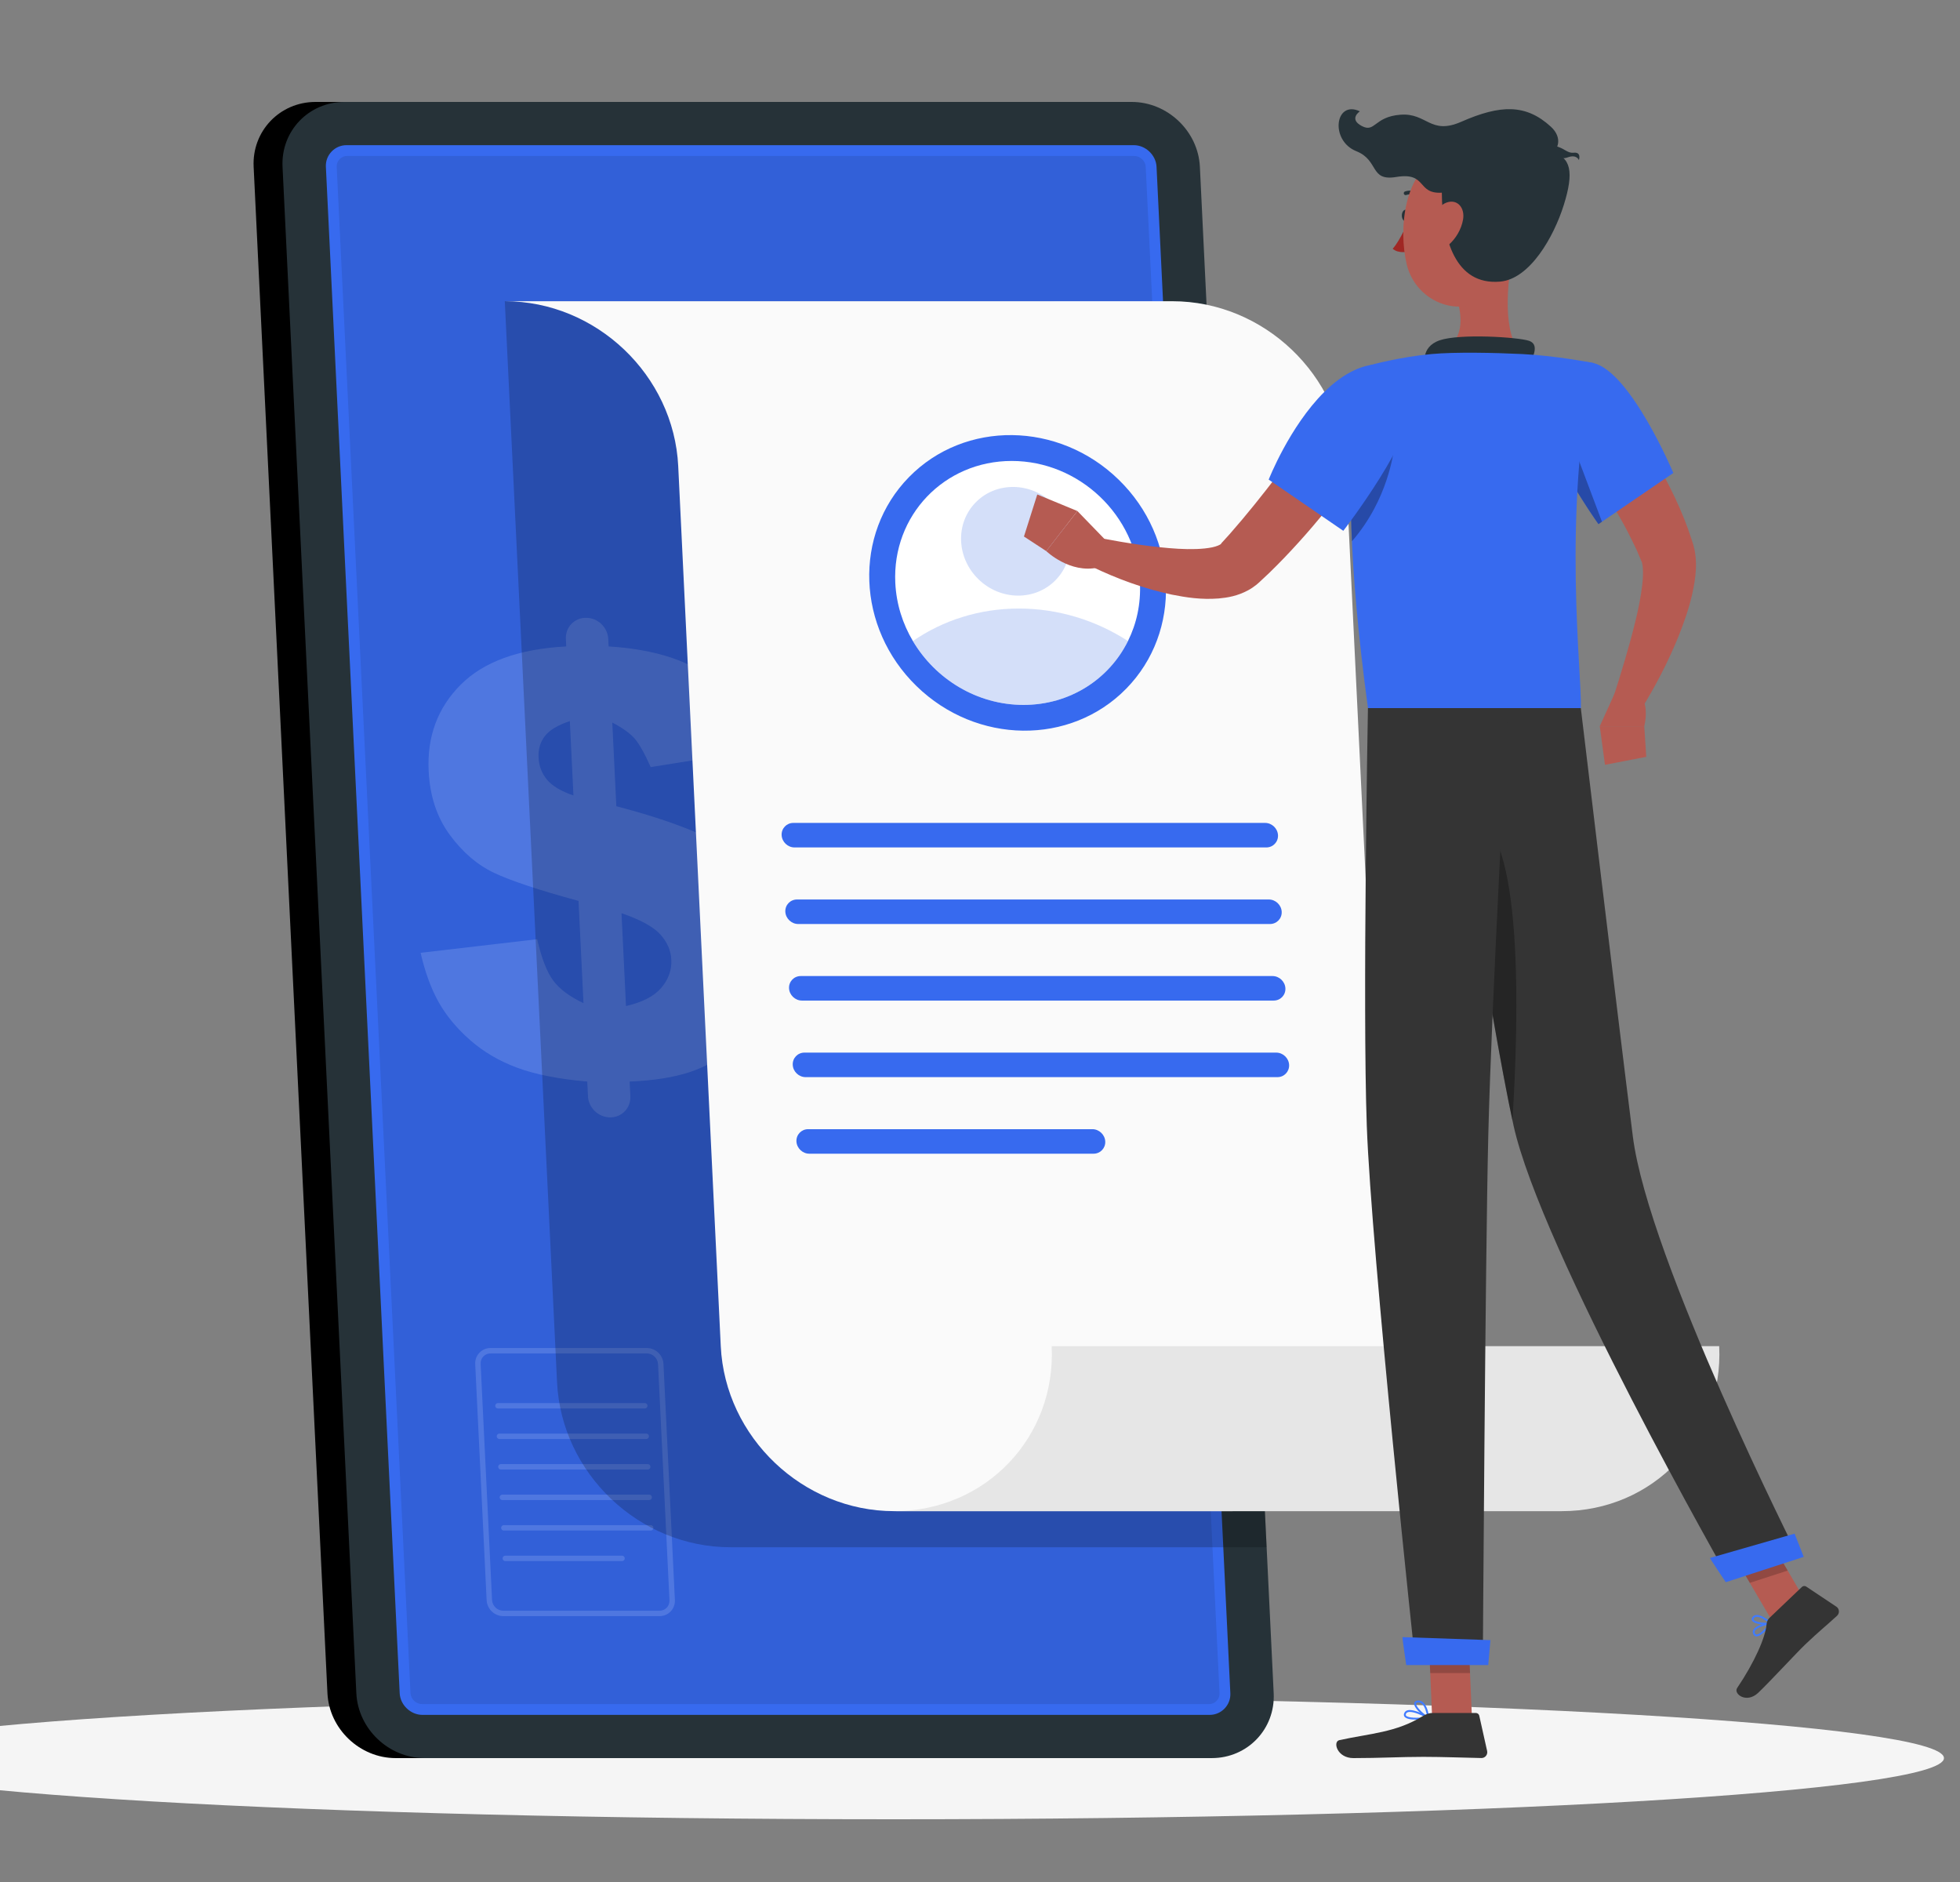 <svg width="250" height="240" viewBox="0 0 250 240" fill="none" xmlns="http://www.w3.org/2000/svg">
<rect x="0" y="0" width="250" height="240" fill="#808080" stroke="none"/>
<g clip-path="url(#clip0_126_34966)">
<path d="M113.976 232C187.97 232 247.953 228.508 247.953 224.199C247.953 219.891 187.97 216.399 113.976 216.399C39.983 216.399 -20 219.891 -20 224.199C-20 228.508 39.983 232 113.976 232Z" fill="#F5F5F5"/>
<path d="M140.669 13H40.245C35.684 13 32.132 16.72 32.352 21.267L41.766 215.933C41.985 220.479 45.897 224.199 50.457 224.199H150.881C155.442 224.199 158.994 220.479 158.773 215.933L149.36 21.267C149.141 16.72 145.23 13 140.669 13Z" fill="black"/>
<path d="M144.355 13H43.93C39.37 13 35.818 16.72 36.038 21.267L45.452 215.933C45.672 220.479 49.583 224.199 54.144 224.199H154.568C159.129 224.199 162.681 220.479 162.46 215.933L153.047 21.267C152.826 16.72 148.915 13 144.355 13Z" fill="#263238"/>
<path d="M53.877 218.688C52.379 218.688 51.052 217.426 50.98 215.933L41.566 21.267C41.493 19.774 42.699 18.512 44.197 18.512H144.621C146.119 18.512 147.446 19.774 147.518 21.267L156.932 215.933C157.004 217.426 155.799 218.688 154.301 218.688H53.877Z" fill="#376AEF"/>
<path opacity="0.1" d="M53.81 217.31C53.073 217.31 52.397 216.666 52.361 215.933L42.948 21.267C42.913 20.533 43.527 19.889 44.264 19.889H144.688C145.424 19.889 146.101 20.533 146.136 21.267L155.55 215.933C155.585 216.666 154.971 217.31 154.234 217.31H53.81Z" fill="black"/>
<g opacity="0.3">
<path d="M84.12 206.095H64.196C63.078 206.095 62.125 205.188 62.071 204.074L60.615 173.959C60.589 173.411 60.779 172.895 61.151 172.507C61.522 172.118 62.028 171.905 62.577 171.905H82.5C83.618 171.905 84.572 172.811 84.626 173.926L86.082 204.041C86.108 204.588 85.918 205.104 85.546 205.493C85.175 205.882 84.668 206.095 84.12 206.095ZM62.576 172.593C62.218 172.593 61.889 172.731 61.65 172.982C61.41 173.233 61.287 173.568 61.305 173.926L62.761 204.041C62.798 204.794 63.441 205.406 64.196 205.406H84.12C84.478 205.406 84.807 205.268 85.046 205.018C85.286 204.767 85.409 204.431 85.391 204.074L83.935 173.959C83.899 173.206 83.255 172.593 82.5 172.593H62.576Z" fill="#95AFF1"/>
<path d="M82.243 179.615H63.513C63.322 179.615 63.168 179.461 63.168 179.27C63.168 179.079 63.322 178.925 63.513 178.925H82.243C82.433 178.925 82.588 179.079 82.588 179.27C82.588 179.461 82.433 179.615 82.243 179.615Z" fill="#95AFF1"/>
<path d="M82.431 183.507H63.702C63.511 183.507 63.356 183.353 63.356 183.162C63.356 182.972 63.511 182.817 63.702 182.817H82.431C82.622 182.817 82.776 182.972 82.776 183.162C82.776 183.353 82.622 183.507 82.431 183.507Z" fill="#95AFF1"/>
<path d="M82.619 187.399H63.889C63.699 187.399 63.544 187.244 63.544 187.054C63.544 186.863 63.699 186.709 63.889 186.709H82.619C82.809 186.709 82.964 186.863 82.964 187.054C82.964 187.245 82.809 187.399 82.619 187.399Z" fill="#95AFF1"/>
<path d="M82.807 191.291H64.078C63.887 191.291 63.732 191.137 63.732 190.946C63.732 190.756 63.887 190.601 64.078 190.601H82.807C82.998 190.601 83.153 190.756 83.153 190.946C83.153 191.137 82.998 191.291 82.807 191.291Z" fill="#95AFF1"/>
<path d="M82.995 195.183H64.266C64.075 195.183 63.92 195.028 63.92 194.837C63.92 194.647 64.075 194.492 64.266 194.492H82.995C83.186 194.492 83.341 194.647 83.341 194.837C83.341 195.028 83.186 195.183 82.995 195.183Z" fill="#95AFF1"/>
<path d="M79.343 199.076H64.454C64.263 199.076 64.108 198.921 64.108 198.73C64.108 198.54 64.263 198.385 64.454 198.385H79.343C79.534 198.385 79.688 198.54 79.688 198.73C79.688 198.921 79.534 199.076 79.343 199.076Z" fill="#95AFF1"/>
</g>
<g opacity="0.3">
<path d="M96.658 95.644L82.997 97.821C82.222 96.075 81.54 94.864 80.953 94.187C80.364 93.51 79.412 92.829 78.097 92.14L78.613 102.813C86.208 104.807 91.319 106.912 93.942 109.127C97.417 112.106 99.264 115.884 99.486 120.461C99.616 123.144 99.137 125.605 98.048 127.846C96.959 130.086 95.521 131.956 93.731 133.458C91.941 134.959 90.013 136.048 87.95 136.725C85.885 137.402 83.339 137.801 80.311 137.924L80.401 139.8C80.473 141.288 79.322 142.493 77.83 142.493C76.338 142.493 75.07 141.288 74.998 139.8L74.908 137.924C71.265 137.605 68.296 137.021 65.997 136.172C63.699 135.323 61.693 134.149 59.98 132.649C58.266 131.149 56.925 129.531 55.952 127.797C54.98 126.063 54.213 123.967 53.65 121.507L68.516 119.773C69.078 122.208 69.76 123.966 70.566 125.049C71.37 126.131 72.656 127.091 74.425 127.926L73.794 114.889C68.744 113.511 65.152 112.317 63.019 111.307C60.885 110.299 59 108.68 57.363 106.452C55.726 104.225 54.83 101.511 54.675 98.311C54.463 93.931 55.822 90.269 58.752 87.328C61.681 84.387 66.172 82.757 72.225 82.436L72.179 81.477C72.107 79.99 73.258 78.784 74.75 78.784C76.242 78.784 77.51 79.989 77.582 81.477L77.628 82.436C83.171 82.781 87.459 84.084 90.492 86.347C93.524 88.61 95.579 91.709 96.658 95.644ZM72.685 91.955C71.131 92.474 70.064 93.117 69.485 93.883C68.905 94.649 68.64 95.552 68.691 96.589C68.743 97.677 69.102 98.622 69.767 99.425C70.431 100.229 71.557 100.901 73.144 101.442L72.685 91.955ZM79.845 128.295C81.918 127.826 83.417 127.055 84.34 125.982C85.263 124.908 85.692 123.705 85.628 122.373C85.572 121.213 85.108 120.146 84.236 119.172C83.365 118.198 81.71 117.292 79.273 116.455L79.845 128.295Z" fill="#95AFF1"/>
</g>
<path opacity="0.2" d="M132.771 38.412H64.387L71.053 176.271C71.614 187.891 81.519 197.311 93.174 197.311H161.559L154.893 59.452C154.331 47.833 144.427 38.412 132.771 38.412Z" fill="black"/>
<path d="M149.528 38.412H85.491H64.387C76.042 38.412 85.946 47.833 86.508 59.453L91.934 171.669C92.496 183.289 102.4 192.709 114.056 192.709H156.989C168.645 192.709 177.638 183.289 177.076 171.669L171.649 59.453C171.087 47.833 161.183 38.412 149.528 38.412Z" fill="#FAFAFA"/>
<path d="M134.144 171.669C134.705 183.289 125.712 192.71 114.056 192.71H135.161H199.197C210.853 192.71 219.846 183.289 219.285 171.669H134.144Z" fill="#E6E6E6"/>
<path d="M161.518 108.069H101.342C100.48 108.069 99.74 107.365 99.698 106.505C99.657 105.645 100.329 104.941 101.191 104.941H161.366C162.229 104.941 162.969 105.645 163.01 106.505C163.052 107.365 162.38 108.069 161.518 108.069Z" fill="#376AEF"/>
<path d="M161.989 117.833H101.813C100.951 117.833 100.211 117.129 100.169 116.269C100.128 115.409 100.8 114.706 101.663 114.706H161.838C162.701 114.706 163.44 115.41 163.482 116.269C163.524 117.129 162.852 117.833 161.989 117.833Z" fill="#376AEF"/>
<path d="M162.462 127.597H102.286C101.424 127.597 100.684 126.894 100.642 126.033C100.601 125.173 101.273 124.469 102.135 124.469H162.31C163.173 124.469 163.913 125.173 163.954 126.033C163.996 126.894 163.325 127.597 162.462 127.597Z" fill="#376AEF"/>
<path d="M162.934 137.361H102.758C101.895 137.361 101.156 136.657 101.115 135.797C101.073 134.936 101.745 134.233 102.608 134.233H162.784C163.646 134.233 164.386 134.936 164.428 135.797C164.468 136.657 163.797 137.361 162.934 137.361Z" fill="#376AEF"/>
<path d="M139.483 147.125H103.23C102.368 147.125 101.628 146.421 101.586 145.561C101.545 144.701 102.216 143.997 103.08 143.997H139.332C140.194 143.997 140.934 144.7 140.976 145.561C141.017 146.421 140.346 147.125 139.483 147.125Z" fill="#376AEF"/>
<path d="M143.654 87.818C150.773 80.547 150.339 68.615 142.686 61.167C135.033 53.719 123.057 53.575 115.938 60.847C108.819 68.118 109.253 80.05 116.906 87.498C124.56 94.946 136.535 95.089 143.654 87.818Z" fill="#376AEF"/>
<path d="M145.4 74.338C145.53 77.025 144.968 79.546 143.873 81.747C141.476 86.595 136.481 89.893 130.551 89.893C124.619 89.893 119.307 86.596 116.44 81.747C115.132 79.546 114.327 77.025 114.197 74.338C113.782 65.746 120.428 58.783 129.046 58.783C137.664 58.783 144.985 65.746 145.4 74.338Z" fill="white"/>
<path opacity="0.4" d="M143.873 81.747C141.476 86.595 136.482 89.892 130.551 89.892C124.62 89.892 119.307 86.595 116.441 81.747C120.242 79.131 124.882 77.604 129.957 77.604C135.031 77.604 139.819 79.13 143.873 81.747Z" fill="#95AFF1"/>
<path opacity="0.4" d="M134.635 73.986C137.253 71.313 137.094 66.926 134.281 64.188C131.468 61.449 127.065 61.396 124.448 64.069C121.83 66.742 121.989 71.128 124.802 73.867C127.615 76.605 132.018 76.659 134.635 73.986Z" fill="#95AFF1"/>
<path d="M187.748 219.032H182.672L182.166 207.312H187.242L187.748 219.032Z" fill="#B55B52"/>
<path opacity="0.2" d="M182.168 207.315L182.427 213.356H187.506L187.246 207.315H182.168Z" fill="black"/>
<path d="M230.955 205.299L226.129 206.867L220.061 196.511L224.888 194.944L230.955 205.299Z" fill="#B55B52"/>
<path opacity="0.2" d="M224.891 194.946L220.062 196.515L223.192 201.852L228.021 200.283L224.891 194.946Z" fill="black"/>
<path d="M204.908 49.685C205.539 50.453 206.075 51.137 206.617 51.882C207.156 52.613 207.683 53.35 208.199 54.095C209.225 55.589 210.204 57.119 211.121 58.695C212.947 61.857 214.605 65.164 215.778 68.833L215.89 69.174L215.948 69.354L216.024 69.636L216.162 70.202L216.239 70.718C216.334 71.408 216.336 72.009 216.312 72.586C216.252 73.732 216.07 74.74 215.855 75.71C215.427 77.643 214.786 79.383 214.12 81.091C212.739 84.489 211.098 87.628 209.179 90.703L205.745 89.056C206.781 85.83 207.789 82.517 208.576 79.302C208.978 77.7 209.293 76.086 209.47 74.591C209.554 73.849 209.591 73.126 209.55 72.531C209.53 72.241 209.501 71.967 209.448 71.801L209.417 71.674C209.402 71.653 209.39 71.632 209.381 71.611L209.37 71.578L209.316 71.451L209.2 71.181L208.741 70.102L208.221 69.026C207.878 68.308 207.497 67.589 207.114 66.876C206.33 65.452 205.476 64.04 204.595 62.639C203.701 61.244 202.77 59.86 201.817 58.489C200.883 57.128 199.844 55.739 198.911 54.49L204.908 49.685Z" fill="#B55B52"/>
<path d="M206.038 88.235L204.052 92.612H209.728C209.728 92.612 210.632 89.291 208.574 87.95L206.038 88.235Z" fill="#B55B52"/>
<path d="M204.716 97.532L209.983 96.515L209.728 92.612H204.052L204.716 97.532Z" fill="#B55B52"/>
<path d="M179.776 27.486C179.776 27.894 179.559 28.225 179.292 28.225C179.024 28.225 178.807 27.895 178.807 27.486C178.807 27.077 179.024 26.746 179.292 26.746C179.559 26.746 179.776 27.078 179.776 27.486Z" fill="#263238"/>
<path d="M179.597 28.224C179.597 28.224 178.666 30.579 177.641 31.716C178.365 32.39 179.597 32.082 179.597 32.082V28.224Z" fill="#A02724"/>
<path d="M181.227 25.224C181.178 25.224 181.129 25.21 181.086 25.179C180.216 24.553 179.387 24.862 179.378 24.866C179.255 24.913 179.115 24.852 179.067 24.729C179.02 24.605 179.081 24.466 179.205 24.418C179.248 24.402 180.288 24.014 181.368 24.79C181.475 24.867 181.5 25.017 181.422 25.125C181.375 25.19 181.301 25.224 181.227 25.224Z" fill="#263238"/>
<path d="M192.991 32.192C192.262 35.894 191.536 42.679 194.134 45.149C194.134 45.149 193.119 48.905 186.219 48.905C178.631 48.905 182.593 45.15 182.593 45.15C186.734 44.164 186.627 41.1 185.905 38.224L192.991 32.192Z" fill="#B55B52"/>
<path d="M195.128 46.438C195.672 45.249 196.271 43.889 195.032 43.463C193.67 42.994 186.21 42.516 183.638 43.396C181.066 44.276 181.795 46.688 181.795 46.688L195.128 46.438Z" fill="#263238"/>
<path d="M225.089 208.072C224.713 208.431 224.294 208.722 223.976 208.672C223.842 208.651 223.666 208.562 223.585 208.258C223.542 208.098 223.568 207.942 223.664 207.795C224.079 207.157 225.756 206.884 225.827 206.873C225.874 206.865 225.921 206.886 225.946 206.926C225.973 206.965 225.973 207.017 225.947 207.056C225.803 207.28 225.468 207.711 225.089 208.072ZM223.961 207.812C223.923 207.849 223.891 207.887 223.865 207.926C223.808 208.014 223.792 208.103 223.817 208.196C223.875 208.413 223.979 208.43 224.013 208.436C224.367 208.491 225.119 207.78 225.58 207.164C225.077 207.271 224.295 207.495 223.961 207.812Z" fill="#407BFF"/>
<path d="M225.928 207.079C225.915 207.093 225.897 207.103 225.877 207.108C225.3 207.265 223.797 207.163 223.484 206.681C223.427 206.594 223.359 206.414 223.542 206.19C223.661 206.045 223.822 205.964 224.019 205.949C224.779 205.889 225.879 206.862 225.925 206.903C225.958 206.933 225.972 206.978 225.962 207.021C225.957 207.043 225.945 207.063 225.928 207.079ZM223.766 206.302C223.753 206.314 223.74 206.327 223.728 206.342C223.629 206.463 223.668 206.524 223.686 206.55C223.871 206.835 224.919 206.995 225.571 206.921C225.232 206.653 224.524 206.149 224.037 206.187C223.927 206.196 223.837 206.234 223.766 206.302Z" fill="#407BFF"/>
<path d="M180.632 219.292C179.981 219.292 179.351 219.203 179.141 218.911C179.067 218.809 179.009 218.635 179.15 218.387C179.23 218.247 179.358 218.153 179.532 218.106C180.376 217.877 182.151 218.886 182.226 218.929C182.27 218.953 182.293 219.003 182.285 219.052C182.276 219.102 182.239 219.14 182.189 219.15C181.865 219.215 181.239 219.292 180.632 219.292ZM179.828 218.31C179.743 218.31 179.664 218.318 179.595 218.338C179.484 218.368 179.407 218.423 179.36 218.506C179.275 218.655 179.305 218.729 179.336 218.771C179.573 219.099 180.856 219.106 181.8 218.973C181.328 218.731 180.42 218.31 179.828 218.31Z" fill="#407BFF"/>
<path d="M182.166 219.152C182.149 219.152 182.133 219.149 182.117 219.142C181.505 218.868 180.29 217.774 180.383 217.201C180.404 217.067 180.501 216.899 180.831 216.866C181.076 216.841 181.301 216.91 181.498 217.072C182.144 217.6 182.281 218.963 182.285 219.021C182.29 219.064 182.27 219.105 182.236 219.13C182.215 219.144 182.191 219.152 182.166 219.152ZM180.928 217.101C180.904 217.101 180.88 217.102 180.856 217.104C180.639 217.126 180.626 217.211 180.621 217.239C180.565 217.582 181.39 218.442 182.015 218.817C181.95 218.419 181.769 217.603 181.345 217.257C181.217 217.152 181.08 217.101 180.928 217.101Z" fill="#407BFF"/>
<path d="M225.712 206.307L229.834 202.376C229.984 202.233 230.213 202.213 230.386 202.328L234.229 204.888C234.628 205.153 234.668 205.727 234.316 206.051C232.853 207.398 232.074 207.981 230.261 209.709C229.146 210.772 225.811 214.394 224.271 215.862C222.765 217.299 221.074 216.004 221.573 215.266C223.808 211.954 225.206 208.774 225.333 207.099C225.356 206.798 225.493 206.516 225.712 206.307Z" fill="#343434"/>
<path d="M182.705 218.446H188.249C188.456 218.446 188.636 218.59 188.681 218.792L189.684 223.29C189.787 223.757 189.432 224.199 188.953 224.191C186.953 224.157 184.064 224.04 181.551 224.04C178.612 224.04 176.074 224.2 172.627 224.2C170.543 224.2 169.965 222.099 170.837 221.909C174.808 221.043 178.051 220.95 181.482 218.841C181.855 218.611 182.267 218.446 182.705 218.446Z" fill="#343434"/>
<path d="M175.46 56.648C173.446 59.607 171.364 62.375 169.124 65.114C166.887 67.839 164.532 70.492 161.935 73.02L160.936 73.958L160.686 74.192L160.508 74.354L160.254 74.572C159.912 74.844 159.559 75.082 159.213 75.267C157.814 76.022 156.564 76.213 155.446 76.318C153.209 76.492 151.31 76.192 149.463 75.827C145.793 75.037 142.481 73.806 139.202 72.231L140.467 68.647C143.725 69.253 147.112 69.794 150.272 69.981C151.838 70.069 153.409 70.044 154.603 69.8C155.188 69.684 155.653 69.466 155.751 69.355C155.781 69.329 155.778 69.312 155.769 69.312C155.763 69.311 155.758 69.313 155.754 69.314C155.756 69.311 155.742 69.325 155.757 69.308L155.808 69.252L156.013 69.027L156.831 68.129C158.99 65.675 161.082 63.06 163.115 60.384C165.151 57.727 167.182 54.97 169.124 52.295L175.46 56.648Z" fill="#B55B52"/>
<path d="M203.223 46.293C207.981 47.381 213.438 60.313 213.438 60.313L203.882 66.842C203.882 66.842 200.262 61.793 197.57 56.144C194.75 50.225 198.359 45.181 203.223 46.293Z" fill="#376AEF"/>
<path opacity="0.3" d="M199.814 54.54L204.333 66.533L203.884 66.843C203.884 66.843 201.928 64.108 199.814 60.416V54.54Z" fill="black"/>
<path d="M174.784 46.554C174.784 46.554 169.381 52.638 174.484 90.297C182.664 90.297 197.654 90.297 201.635 90.297C201.822 86.142 199.203 65.871 203.223 46.292C203.223 46.292 198.569 45.361 194.133 45.148C190.664 44.981 185.642 44.871 182.592 45.149C178.572 45.515 174.784 46.554 174.784 46.554Z" fill="#376AEF"/>
<path opacity="0.3" d="M177.799 57.441C177.709 57.551 177.115 63.662 172.436 69.028C172.326 66.603 172.284 64.427 172.291 62.477L177.799 57.441Z" fill="black"/>
<path d="M180.14 50.657C180.809 55.449 171.339 67.691 171.339 67.691L161.822 61.161C161.822 61.161 164.46 54.415 168.906 49.994C173.98 44.946 179.412 45.442 180.14 50.657Z" fill="#376AEF"/>
<path d="M141.146 69.011L137.424 65.171L133.451 70.28C133.451 70.28 136.475 73.191 140.078 72.368L141.146 69.011Z" fill="#B55B52"/>
<path d="M132.306 63.057L130.606 68.419L133.451 70.279L137.424 65.17L132.306 63.057Z" fill="#B55B52"/>
<path d="M193.433 26.621C193.124 31.634 193.199 34.584 190.659 37.157C186.839 41.027 180.632 38.732 179.432 33.727C178.352 29.223 179.039 21.781 183.961 19.786C188.81 17.82 193.742 21.607 193.433 26.621Z" fill="#B55B52"/>
<path d="M197.813 16.157C199.365 17.58 198.705 19.162 197.9 19.459C200.405 19.976 200.775 21.966 199.455 26.166C198.191 30.189 195.145 35.582 191.339 35.913C185.619 36.41 183.945 30.469 183.907 24.572C180.668 24.766 182.065 21.907 178.095 22.569C174.664 23.142 175.935 20.453 173.002 19.282C169.597 17.924 170.281 12.703 173.456 14.198C173.456 14.198 171.982 15.166 173.699 16.071C175.416 16.975 175.249 14.882 178.638 14.628C182.027 14.374 182.423 17.268 186.391 15.526C191.386 13.332 194.638 13.245 197.813 16.157Z" fill="#263238"/>
<path d="M195.909 19.412C195.909 19.412 196.558 18.219 198.111 18.548C199.663 18.878 199.794 19.56 200.768 19.472C201.743 19.384 201.389 20.418 201.389 20.418C201.389 20.418 201.127 19.638 199.951 20.072C198.775 20.507 198.009 19.442 197.504 19.92C196.998 20.397 195.909 19.412 195.909 19.412Z" fill="#263238"/>
<path d="M186.617 27.983C186.398 29.28 185.658 30.444 184.84 31.169C183.609 32.26 182.542 31.385 182.505 29.892C182.472 28.548 183.073 26.361 184.491 25.839C185.886 25.324 186.867 26.499 186.617 27.983Z" fill="#B55B52"/>
<path d="M184.115 90.297C184.115 90.297 189.876 128.974 193.039 143.464C196.502 159.332 220.578 201.469 220.578 201.469L229.418 198.598C229.418 198.598 210.244 160.612 208.267 144.902C206.123 127.852 201.635 90.297 201.635 90.297H184.115Z" fill="#343434"/>
<path d="M218.105 198.681C218.067 198.694 220.124 201.769 220.124 201.769L230.071 198.538L228.901 195.577L218.105 198.681Z" fill="#376AEF"/>
<path opacity="0.3" d="M187.757 104.078C194.418 105.38 193.713 130.146 192.911 142.884C190.991 133.88 188.178 116.554 186.257 104.257C186.699 104.037 187.197 103.968 187.757 104.078Z" fill="black"/>
<path d="M174.483 90.297C174.483 90.297 173.784 128.137 174.336 143.571C174.911 159.624 180.535 212.187 180.535 212.187H189.134C189.134 212.187 189.45 160.562 189.832 144.796C190.249 127.609 192.331 90.298 192.331 90.298H174.483V90.297Z" fill="#343434"/>
<path d="M178.88 208.771C178.841 208.771 179.365 212.331 179.365 212.331H189.826L190.108 209.155L178.88 208.771Z" fill="#376AEF"/>
</g>
<defs>
<clipPath id="clip0_126_34966">
<rect width="250" height="240" fill="white"/>
</clipPath>
</defs>
</svg>
